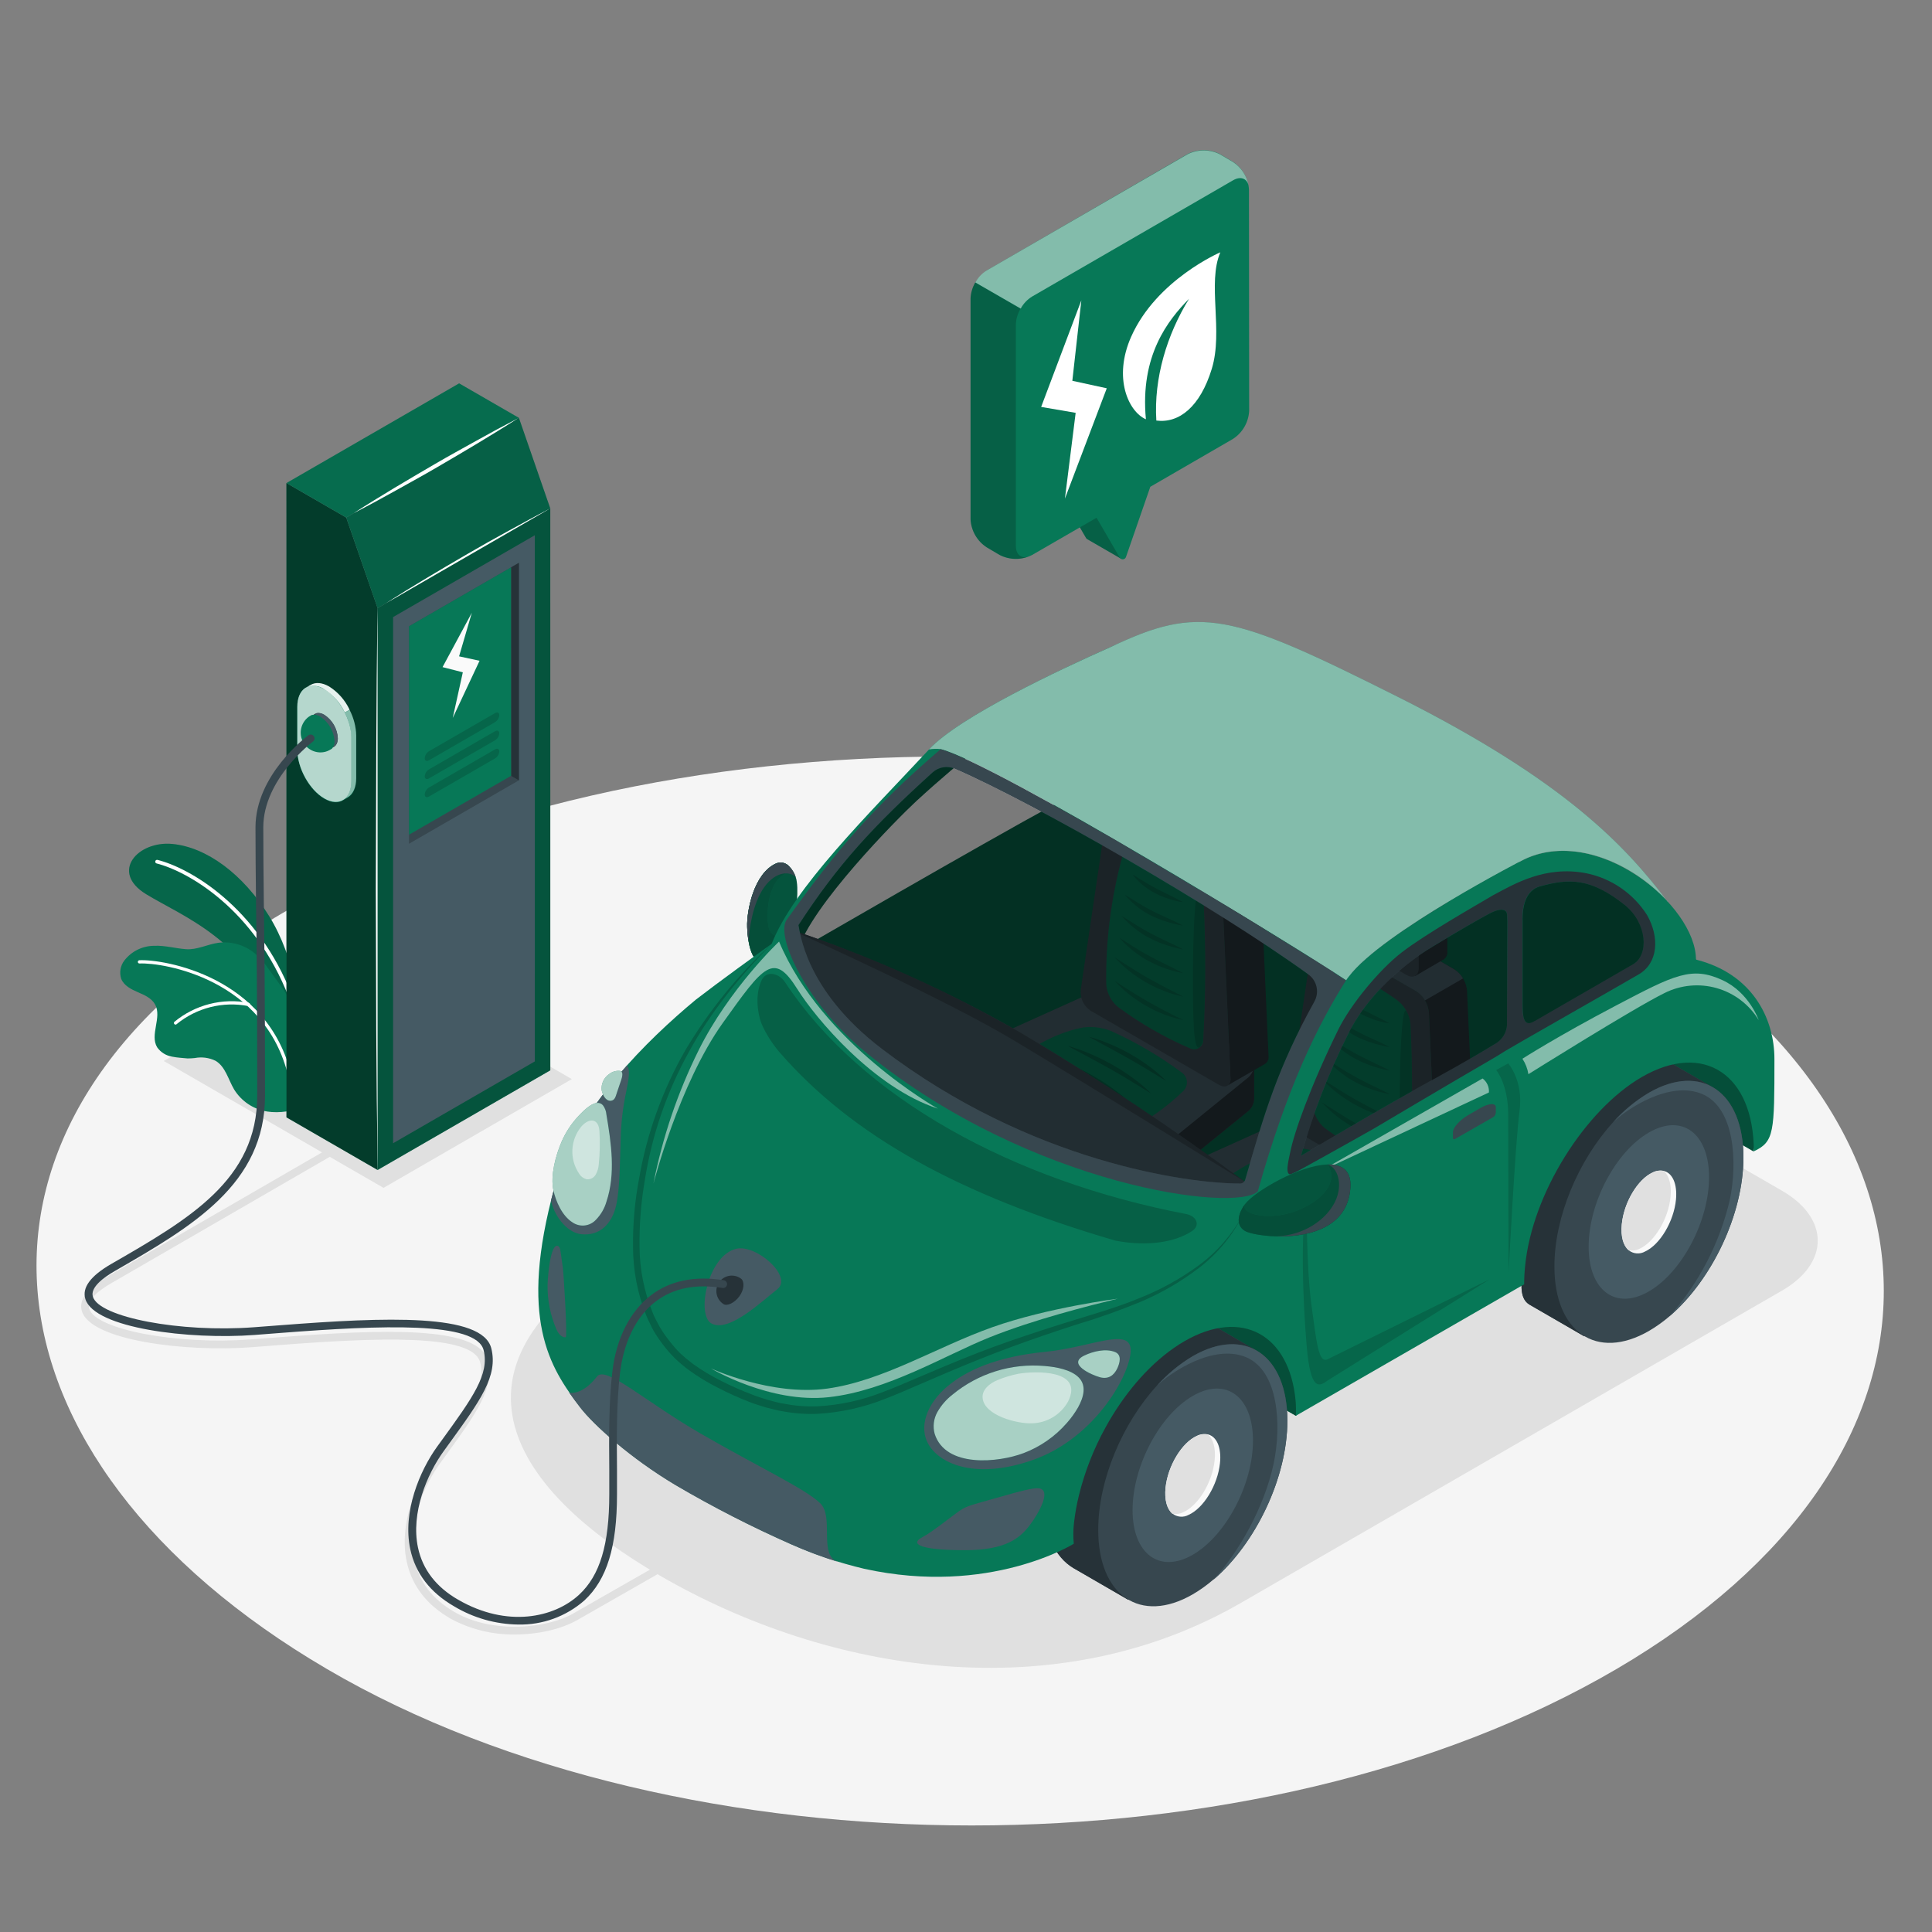 <svg width="461" height="461" viewBox="0 0 461 461" fill="none" xmlns="http://www.w3.org/2000/svg">
<rect x="0" y="0" width="461" height="461" fill="#808080" stroke="none"/>
<path d="M385.756 217.869C470.746 267.657 470.746 348.424 385.756 398.23C300.766 448.037 162.973 448.018 77.983 398.23C-7.007 348.442 -17.573 267.675 67.417 217.869C152.407 168.062 300.766 168.062 385.756 217.869Z" fill="#F5F5F5"/>
<path d="M122.93 390.006C117.542 390.096 112.222 388.791 107.487 386.217C101.789 382.925 98.267 378.343 97.04 372.599C95.141 363.702 99.309 353.855 103.495 348.12L104.675 346.488C111.986 336.41 116.006 330.814 114.577 325.097C112.871 318.201 90.172 319.132 66.31 320.976L59.856 321.474C44.496 322.626 21.722 319.925 19.546 312.89C18.726 310.207 20.764 307.423 25.622 304.592C44.348 293.777 78.057 274.268 78.057 274.268L78.978 275.863C78.978 275.863 45.27 295.372 26.544 306.187C23.778 307.782 20.634 310.133 21.307 312.319C22.829 317.251 42.218 320.921 59.718 319.602L66.172 319.114C91.066 317.187 114.282 316.219 116.375 324.646C118.007 331.238 113.802 337.037 106.168 347.557L104.988 349.189C101.06 354.62 97.114 363.895 98.885 372.239C100 377.458 103.218 381.625 108.446 384.649C117.85 390.08 130.841 388.393 136.613 385.092C144.911 380.344 178.029 361.433 178.029 361.433L178.951 363.029C178.951 363.029 145.814 381.948 137.535 386.687C133.865 388.697 128.536 390.006 122.93 390.006Z" fill="#E0E0E0"/>
<path d="M91.509 283.441L39.075 253.163L84.013 227.218L136.447 257.487L91.509 283.441Z" fill="#E0E0E0"/>
<path d="M296.063 382.492L425.226 307.948C436.567 301.393 436.567 290.679 425.226 284.133L363.664 248.59C328.527 228.306 271.04 228.306 235.903 248.59L150.286 298.018C106.187 323.484 117.269 352.675 157.533 376.001C197.797 399.328 251.964 407.948 296.063 382.492Z" fill="#E0E0E0"/>
<path d="M71.732 241.564C71.732 241.564 70.469 228.656 64.227 218.606C57.985 208.557 49.3 202.149 41.103 201.374C32.906 200.6 26.166 208.04 34.861 213.36C43.555 218.68 59.063 224.212 65.932 243.703L71.732 241.564Z" fill="#077857"/>
<g opacity="0.15">
<path d="M71.732 241.564C71.732 241.564 70.469 228.656 64.227 218.606C57.985 208.557 49.3 202.149 41.103 201.374C32.906 200.6 26.166 208.04 34.861 213.36C43.555 218.68 59.063 224.212 65.932 243.703L71.732 241.564Z" fill="black"/>
</g>
<path d="M69.381 238.199H69.464C69.517 238.178 69.566 238.148 69.607 238.108C69.649 238.069 69.682 238.022 69.705 237.969C69.728 237.917 69.741 237.861 69.742 237.804C69.743 237.747 69.733 237.69 69.713 237.636C61.414 216.181 45.058 207.026 37.581 205.182C37.525 205.168 37.467 205.165 37.41 205.174C37.354 205.182 37.299 205.202 37.25 205.231C37.201 205.261 37.158 205.3 37.123 205.346C37.089 205.392 37.065 205.444 37.051 205.5C37.037 205.556 37.034 205.614 37.042 205.67C37.051 205.727 37.07 205.782 37.1 205.831C37.129 205.88 37.168 205.923 37.215 205.957C37.261 205.992 37.313 206.016 37.369 206.03C44.689 207.874 60.705 216.836 68.901 237.95C68.94 238.041 69.009 238.115 69.096 238.161C69.184 238.206 69.284 238.22 69.381 238.199Z" fill="white"/>
<path d="M28.932 233.589C29.587 235.193 31.293 236.06 32.879 236.742C34.464 237.425 36.189 238.172 37.018 239.693C38.678 242.754 35.7 246.912 37.498 249.899C37.92 250.5 38.459 251.008 39.084 251.393C39.709 251.778 40.405 252.032 41.13 252.14C42.32 252.389 43.537 252.426 44.745 252.555C45.321 252.557 45.896 252.526 46.469 252.463C48.157 252.137 49.904 252.37 51.448 253.126C53.808 254.537 54.463 257.589 55.864 259.958C56.727 261.359 57.884 262.556 59.254 263.467C60.625 264.377 62.177 264.979 63.803 265.232C66.513 265.666 70.598 265.158 71.335 263.978C71.888 263.056 70.413 260.29 70.367 259.221C70.351 256.503 70.079 253.793 69.556 251.126C69.262 249.919 69.12 248.68 69.132 247.438C69.132 246.045 69.215 244.672 69.242 243.27C69.27 241.869 69.657 240.596 69.15 239.066C68.605 237.643 67.85 236.31 66.91 235.11C66.034 233.875 65.149 232.658 64.245 231.422C63.247 229.943 62.063 228.599 60.723 227.421C59.52 226.443 58.13 225.72 56.638 225.299C55.146 224.877 53.584 224.765 52.047 224.968C49.502 225.328 46.994 226.683 44.394 226.49C41.794 226.296 39.397 225.568 36.806 225.678C35.435 225.681 34.083 225.995 32.851 226.597C31.62 227.199 30.541 228.074 29.698 229.154C29.214 229.773 28.891 230.502 28.758 231.276C28.624 232.049 28.684 232.844 28.932 233.589Z" fill="#077857"/>
<path d="M69.279 257.183C69.33 257.172 69.377 257.151 69.419 257.121C69.461 257.091 69.497 257.053 69.524 257.009C69.55 256.965 69.568 256.916 69.575 256.865C69.582 256.814 69.579 256.762 69.565 256.712C63.895 232.925 39.093 228.859 33.266 229.126C33.162 229.131 33.065 229.176 32.994 229.252C32.923 229.328 32.885 229.428 32.888 229.532C32.89 229.583 32.903 229.633 32.924 229.679C32.946 229.725 32.977 229.766 33.014 229.8C33.052 229.835 33.096 229.861 33.144 229.878C33.192 229.896 33.243 229.903 33.294 229.901C39.001 229.643 63.258 233.589 68.809 256.897C68.837 256.995 68.901 257.079 68.988 257.132C69.075 257.185 69.179 257.203 69.279 257.183Z" fill="white"/>
<path d="M41.942 244.487C42.02 244.473 42.091 244.434 42.145 244.376C44.498 242.448 47.247 241.061 50.196 240.314C53.146 239.567 56.223 239.477 59.211 240.052C59.261 240.061 59.313 240.061 59.363 240.05C59.413 240.039 59.46 240.019 59.502 239.99C59.544 239.96 59.58 239.923 59.607 239.88C59.635 239.837 59.654 239.789 59.663 239.739C59.679 239.637 59.655 239.534 59.597 239.45C59.538 239.365 59.45 239.307 59.349 239.287C56.241 238.69 53.039 238.787 49.972 239.571C46.906 240.356 44.05 241.807 41.61 243.823C41.573 243.858 41.544 243.901 41.525 243.947C41.505 243.994 41.494 244.044 41.494 244.095C41.494 244.146 41.505 244.196 41.525 244.243C41.544 244.29 41.573 244.332 41.61 244.367C41.653 244.411 41.705 244.444 41.762 244.465C41.82 244.486 41.881 244.493 41.942 244.487Z" fill="white"/>
<path d="M90.107 145.114L82.611 123.493L68.348 115.259L68.357 132.556V266.615L90.107 279.172V145.114Z" fill="#077857"/>
<g opacity="0.5">
<path d="M90.107 145.114L82.611 123.493L68.348 115.259L68.357 132.556V266.615L90.107 279.172V145.114Z" fill="black"/>
</g>
<path d="M123.815 99.705L131.302 121.326L90.107 145.114L82.62 123.493L123.815 99.705Z" fill="#077857"/>
<path opacity="0.2" d="M123.815 99.705L131.302 121.326L90.107 145.114L82.62 123.493L123.815 99.705Z" fill="black"/>
<path d="M123.815 99.705L109.552 91.472L68.357 115.259L82.621 123.493L123.815 99.705Z" fill="#077857"/>
<path opacity="0.1" d="M123.815 99.705L109.552 91.472L68.357 115.259L82.621 123.493L123.815 99.705Z" fill="black"/>
<path d="M90.107 145.114C90.301 156.288 90.384 167.454 90.457 178.628L90.568 212.143L90.457 245.658L90.356 262.411L90.135 279.173L89.904 262.411L89.775 245.658L89.674 212.143L89.784 178.628C89.831 167.454 89.913 156.288 90.107 145.114Z" fill="white"/>
<path d="M131.302 121.326C128.14 123.373 124.922 125.337 121.704 127.282C118.486 129.228 115.25 131.109 111.977 133.017C108.704 134.926 105.44 136.76 102.139 138.549L97.188 141.26C95.519 142.136 93.869 143.039 92.182 143.888C93.767 142.855 95.372 141.878 96.967 140.863L101.789 137.931C105.007 135.986 108.243 134.105 111.516 132.197C114.789 130.288 118.053 128.453 121.344 126.665C124.636 124.876 127.946 123.041 131.302 121.326Z" fill="white"/>
<path d="M123.548 99.843C120.386 101.89 117.168 103.845 113.95 105.79C110.732 107.736 107.496 109.616 104.223 111.534C100.95 113.452 97.686 115.222 94.394 117.066L89.434 119.795C87.765 120.671 86.115 121.575 84.437 122.423C86.013 121.39 87.618 120.413 89.213 119.408L94.035 116.467C97.262 114.522 100.489 112.65 103.762 110.732C107.035 108.814 110.299 107.044 113.6 105.2C116.9 103.356 120.229 101.558 123.548 99.843Z" fill="white"/>
<path d="M90.107 145.114L131.302 121.326L131.311 255.394L90.107 279.173V145.114Z" fill="#077857"/>
<path opacity="0.3" d="M90.107 145.114L131.302 121.326L131.311 255.394L90.107 279.173V145.114Z" fill="black"/>
<path d="M93.795 147.243L127.614 127.715L127.623 253.264L93.795 272.792V147.243Z" fill="#455A64"/>
<path d="M123.815 134.299V186.198L97.594 201.328V149.438L121.944 135.378L123.815 134.299Z" fill="#37474F"/>
<path d="M123.816 134.299L121.944 135.378L121.953 185.119L123.816 186.198V134.299Z" fill="#263238"/>
<path d="M121.953 185.119L97.594 199.171V149.438L121.944 135.377L121.953 185.119Z" fill="#077857"/>
<path d="M112.585 146.211L105.597 159.183L110.437 160.419L108.031 171.308L114.429 157.671L109.543 156.611L112.585 146.211Z" fill="#FAFAFA"/>
<path opacity="0.15" d="M102.342 179.265L118.136 170.146C118.689 169.823 119.141 170.054 119.141 170.653C119.115 170.988 119.011 171.312 118.836 171.599C118.662 171.886 118.422 172.127 118.136 172.304L102.342 181.431C101.798 181.745 101.346 181.524 101.346 180.924C101.37 180.589 101.473 180.264 101.646 179.975C101.819 179.687 102.057 179.444 102.342 179.265Z" fill="black"/>
<path opacity="0.15" d="M102.342 183.598L118.136 174.47C118.689 174.157 119.141 174.378 119.141 174.977C119.116 175.312 119.012 175.637 118.837 175.924C118.662 176.211 118.422 176.452 118.136 176.628L102.342 185.755C101.798 186.069 101.346 185.848 101.346 185.248C101.37 184.914 101.473 184.59 101.646 184.303C101.819 184.017 102.057 183.775 102.342 183.598Z" fill="black"/>
<path opacity="0.15" d="M102.342 187.922L118.136 178.804C118.689 178.481 119.141 178.702 119.141 179.301C119.115 179.637 119.011 179.963 118.836 180.251C118.662 180.539 118.422 180.783 118.136 180.961L102.342 190.08C101.798 190.402 101.346 190.172 101.346 189.582C101.369 189.246 101.472 188.921 101.645 188.632C101.818 188.344 102.057 188.1 102.342 187.922Z" fill="black"/>
<path d="M70.939 168.726C70.939 166.393 71.769 164.771 73.069 164.116C73.244 164.024 73.99 163.618 74.129 163.508C75.281 162.844 76.84 162.917 78.545 163.904C82.104 165.96 84.999 171.179 84.999 175.558V185.746C84.999 187.95 84.271 189.508 83.091 190.264C82.851 190.421 81.975 190.909 81.772 191.02C80.629 191.665 79.089 191.582 77.402 190.605C73.834 188.549 70.948 183.331 70.948 178.951L70.939 168.726Z" fill="#077857"/>
<path d="M77.393 164.467C73.825 162.41 70.939 164.301 70.939 168.68V178.868C70.939 183.248 73.825 188.466 77.393 190.522C80.961 192.578 83.847 190.688 83.847 186.309V176.102C83.838 171.741 80.952 166.523 77.393 164.467Z" fill="#077857"/>
<path opacity="0.7" d="M77.393 164.467C73.825 162.41 70.939 164.301 70.939 168.68V178.868C70.939 183.248 73.825 188.466 77.393 190.522C80.961 192.578 83.847 190.688 83.847 186.309V176.102C83.838 171.741 80.952 166.523 77.393 164.467Z" fill="white"/>
<path opacity="0.5" d="M81.874 190.854C82.169 190.679 82.879 190.301 83.072 190.163C84.261 189.416 84.99 187.839 84.99 185.645V175.475C84.933 173.351 84.394 171.267 83.413 169.381L82.27 170.035C83.248 171.919 83.784 174 83.837 176.121V186.263C83.837 188.54 83.081 190.126 81.874 190.854Z" fill="white"/>
<path opacity="0.7" d="M79.744 191.324C80.016 191.361 80.292 191.361 80.564 191.324C80.292 191.352 80.017 191.352 79.744 191.324Z" fill="white"/>
<path opacity="0.9" d="M73.281 163.913C73.959 163.672 74.685 163.596 75.399 163.692C76.113 163.788 76.793 164.054 77.383 164.466C79.5 165.814 81.194 167.731 82.27 169.998L83.413 169.344C82.351 167.074 80.662 165.154 78.545 163.812C76.839 162.825 75.281 162.751 74.129 163.415L73.281 163.913Z" fill="white"/>
<path d="M77.393 170.57C75.613 169.537 74.166 170.376 74.166 172.414C74.225 173.534 74.548 174.624 75.109 175.595C75.67 176.566 76.452 177.391 77.393 178.001C79.172 179.025 80.611 178.195 80.611 176.157C80.552 175.038 80.231 173.949 79.672 172.978C79.112 172.007 78.332 171.182 77.393 170.57Z" fill="#37474F"/>
<path d="M74.94 172.008C74.89 171.339 75.105 170.676 75.54 170.164C76.182 170.062 76.84 170.203 77.384 170.561C78.315 171.167 79.091 171.983 79.65 172.944C80.209 173.905 80.535 174.983 80.601 176.093C80.651 176.762 80.436 177.424 80.002 177.937C79.361 178.043 78.703 177.905 78.158 177.55C77.225 176.942 76.448 176.125 75.889 175.162C75.331 174.2 75.005 173.119 74.94 172.008Z" fill="#455A64"/>
<path d="M189.72 218.265L188.89 221.723C186.981 225.3 182.759 229.818 181.247 229.44C179.891 229.108 179.061 227.135 178.637 224.701C178.434 223.537 178.317 222.36 178.287 221.179C178.158 217.343 179.864 208.418 185.174 206.039C185.708 205.812 186.3 205.759 186.865 205.886C187.431 206.013 187.943 206.315 188.328 206.749C189.037 207.458 189.566 208.328 189.867 209.285C190.752 211.94 189.84 218.127 189.72 218.265Z" fill="#077857"/>
<path opacity="0.3" d="M189.72 218.265C189.443 219.694 188.89 221.723 188.89 221.723C186.981 225.3 182.759 229.818 181.247 229.44C179.891 229.108 179.061 227.135 178.637 224.701C178.434 223.537 178.317 222.36 178.287 221.179C178.158 217.343 179.864 208.418 185.174 206.039C185.708 205.812 186.3 205.759 186.865 205.886C187.431 206.013 187.943 206.315 188.328 206.749C189.037 207.458 189.566 208.328 189.867 209.285C190.752 211.94 189.84 218.127 189.72 218.265Z" fill="black"/>
<path d="M188.89 221.723C186.981 225.3 182.759 229.818 181.247 229.44C179.891 229.108 179.061 227.135 178.637 224.701C178.434 223.537 178.317 222.36 178.287 221.179C178.158 217.343 179.864 208.418 185.174 206.039C185.708 205.812 186.3 205.759 186.865 205.886C187.431 206.013 187.943 206.315 188.328 206.749L187.599 208.391C183.911 209.986 182.888 215.72 183.229 220.081C183.57 224.443 186.76 223.972 188.89 221.723Z" fill="#077857"/>
<path opacity="0.35" d="M188.89 221.723C186.981 225.3 182.759 229.818 181.247 229.44C179.891 229.108 179.061 227.135 178.637 224.701C178.434 223.537 178.317 222.36 178.287 221.179C178.158 217.343 179.864 208.418 185.174 206.039C185.708 205.812 186.3 205.759 186.865 205.886C187.431 206.013 187.943 206.315 188.328 206.749L187.599 208.391C183.911 209.986 182.888 215.72 183.229 220.081C183.57 224.443 186.76 223.972 188.89 221.723Z" fill="black"/>
<path d="M189.858 209.294C188.512 207.874 185.175 207.8 182.372 211.663C179.569 215.527 178.684 222.137 178.638 224.71C178.436 223.543 178.315 222.363 178.278 221.179C178.149 217.352 179.855 208.418 185.165 206.049C187.387 205.025 189.222 207.293 189.858 209.294Z" fill="#37474F"/>
<path d="M365.462 207.349L312.558 178.167C310.327 176.599 307.827 175.455 305.182 174.793C307.469 161.82 288.586 146.801 271.068 151.798C271.068 151.798 231.422 168.394 221.649 178.859C207.044 194.533 189.379 211.793 184.105 225.282C183.183 227.725 272.35 316.495 272.35 316.495L309.239 337.821L404.675 228.97C397.133 213.784 387.351 201.844 365.462 207.349ZM270.985 157.376C278.315 155.422 283.469 155.366 290.439 161.811C295.141 166.172 296.681 179.163 292.56 181.321L262.825 196.902H262.779L262.457 197.068C259.801 198.461 260.133 195.538 260.613 193.021C261.737 186.65 264.116 173.272 265.444 165.739C265.933 161.802 267.647 158.261 270.985 157.376ZM190.365 226.812C193.528 216.154 213.978 195.464 218.615 191.177C230.223 180.509 239.821 173.382 242.965 171.658C250.812 167.362 254.878 165.278 257.616 163.932C261.027 162.254 262.005 163.056 261.922 164.033C261.876 164.513 261.802 165.103 261.682 165.794L257.994 185.728C257.376 188.623 256.583 189.241 251.761 191.868C233.902 201.568 190.485 226.757 190.365 226.812Z" fill="#077857"/>
<path opacity="0.2" d="M365.462 207.349L312.558 178.167C310.327 176.599 307.827 175.455 305.182 174.793C307.469 161.82 288.586 146.801 271.068 151.798C271.068 151.798 234.271 168.265 224.479 178.776C209.875 194.45 191.204 213.314 185.949 226.803C185.027 229.246 272.35 316.495 272.35 316.495L309.239 337.821L404.675 228.97C397.133 213.784 387.351 201.844 365.462 207.349ZM270.985 157.376C278.315 155.422 283.469 155.366 290.439 161.811C295.141 166.172 296.681 179.163 292.56 181.321L262.825 196.902H262.779L262.456 197.068C259.801 198.461 260.133 195.538 260.612 193.021C261.737 186.65 264.116 173.272 265.444 165.739C265.932 161.802 267.647 158.261 270.985 157.376ZM190.365 226.812C193.528 216.154 213.978 195.464 218.615 191.177C230.223 180.509 239.821 173.382 242.965 171.658C250.812 167.362 254.878 165.278 257.616 163.932C261.027 162.254 262.005 163.056 261.922 164.033C261.876 164.513 261.802 165.103 261.682 165.794L257.994 185.728C257.376 188.623 256.583 189.241 251.761 191.868C233.902 201.568 190.485 226.757 190.365 226.812Z" fill="black"/>
<path d="M299.226 254.278L288.42 254.066L271.99 244.643C270.456 243.873 268.777 243.432 267.062 243.35C265.347 243.267 263.634 243.545 262.032 244.164L242.09 253.154L228.426 252.886V260.861C228.426 261.783 229.062 262.705 230.353 263.425L266.145 284.087C267.596 284.838 269.229 285.167 270.859 285.039C272.488 284.91 274.049 284.328 275.365 283.358L297.594 265.315C298.079 264.961 298.478 264.501 298.761 263.971C299.043 263.441 299.202 262.854 299.226 262.254V254.278Z" fill="#37474F"/>
<path d="M230.343 255.449L266.135 276.121C267.588 276.87 269.22 277.198 270.849 277.069C272.478 276.941 274.039 276.36 275.355 275.392L297.585 257.34C299.982 255.394 299.751 252.564 297.068 251.033L271.99 236.659C270.455 235.891 268.776 235.451 267.062 235.369C265.347 235.286 263.634 235.562 262.032 236.18L230.62 250.351C227.78 251.623 227.669 253.91 230.343 255.449Z" fill="#455A64"/>
<path d="M299.235 254.288V262.244C299.213 262.844 299.054 263.43 298.772 263.959C298.489 264.488 298.089 264.945 297.603 265.296L275.374 283.34C274.114 284.301 272.602 284.878 271.022 284.999V277.024C272.602 276.902 274.114 276.326 275.374 275.365L297.603 257.312C298.083 256.961 298.478 256.507 298.76 255.984C299.043 255.461 299.205 254.881 299.235 254.288Z" fill="#263238"/>
<path d="M302.683 251.918C302.738 252.274 302.695 252.638 302.561 252.972C302.426 253.307 302.204 253.598 301.918 253.817L292.8 259.073C293.098 258.866 293.33 258.578 293.469 258.243C293.608 257.908 293.648 257.54 293.583 257.183L291.601 212.65C291.501 211.635 291.175 210.655 290.647 209.782C290.119 208.91 289.402 208.166 288.549 207.607L267.067 195.215C266.739 194.989 266.358 194.853 265.962 194.821C265.565 194.788 265.167 194.861 264.808 195.031L273.852 189.812C274.217 189.626 274.626 189.542 275.034 189.568C275.443 189.594 275.837 189.729 276.176 189.96L297.64 202.351C298.496 202.909 299.215 203.652 299.745 204.525C300.275 205.398 300.601 206.378 300.701 207.395L302.683 251.918Z" fill="#263238"/>
<path d="M267.076 195.196L288.586 207.597C289.438 208.156 290.154 208.898 290.682 209.769C291.21 210.64 291.536 211.618 291.638 212.631L293.62 257.173C293.703 259.017 292.468 259.783 290.854 258.851L260.29 241.204C259.464 240.674 258.801 239.926 258.375 239.042C257.948 238.159 257.775 237.174 257.874 236.198L263.692 196.838C263.706 196.451 263.826 196.076 264.037 195.753C264.248 195.429 264.543 195.169 264.891 195.001C265.239 194.832 265.626 194.761 266.01 194.796C266.395 194.83 266.764 194.969 267.076 195.196Z" fill="#37474F"/>
<path d="M299.761 204.527L290.661 209.783C290.145 208.893 289.42 208.143 288.549 207.597L267.067 195.206C266.739 194.98 266.358 194.844 265.962 194.811C265.565 194.779 265.167 194.851 264.808 195.021L273.852 189.803C274.217 189.617 274.626 189.533 275.034 189.559C275.443 189.585 275.837 189.72 276.176 189.95L297.64 202.342C298.51 202.893 299.236 203.642 299.761 204.527Z" fill="#455A64"/>
<path d="M296.008 198.055V186.991C296.008 179.016 290.909 169.611 284.631 165.988C281.754 164.319 279.099 164.144 277.126 165.269L270.146 169.252L273.225 175.134V184.917C273.281 185.926 273.572 186.908 274.077 187.784C274.581 188.66 275.285 189.405 276.13 189.96L283.054 193.952L288.263 203.919L295.114 199.936C295.419 199.733 295.663 199.45 295.821 199.119C295.978 198.788 296.043 198.42 296.008 198.055Z" fill="#263238"/>
<path d="M284.631 181.745L293.546 176.6C291.463 172.054 288.245 168.044 284.631 165.96C281.754 164.291 279.099 164.116 277.126 165.241L270.146 169.252L273.225 175.134V177.024L284.631 181.745Z" fill="#455A64"/>
<path d="M289.185 202.02V190.956C289.185 182.98 284.087 173.576 277.808 169.943C271.529 166.311 266.458 169.833 266.458 177.808V188.872C266.513 189.881 266.805 190.864 267.309 191.74C267.814 192.616 268.517 193.361 269.362 193.915L286.29 203.679C287.876 204.629 289.185 203.882 289.185 202.02Z" fill="#37474F"/>
<path d="M267.721 204.684C265.076 214.511 263.81 224.658 263.959 234.833C264.031 235.876 264.312 236.893 264.788 237.823C265.263 238.753 265.922 239.577 266.725 240.246C272.032 244.177 277.774 247.485 283.838 250.102C284.183 250.296 284.574 250.393 284.97 250.382C285.366 250.372 285.751 250.255 286.086 250.043C286.42 249.831 286.691 249.533 286.87 249.18C287.049 248.826 287.129 248.431 287.102 248.036C287.71 237.148 287.743 226.235 287.203 215.342C286.947 213.237 285.898 211.309 284.271 209.949C280.378 207.1 276.19 204.68 271.778 202.729C271.387 202.546 270.961 202.453 270.53 202.455C270.099 202.457 269.674 202.556 269.285 202.743C268.897 202.93 268.555 203.201 268.284 203.537C268.014 203.873 267.821 204.265 267.721 204.684Z" fill="#077857"/>
<path opacity="0.15" d="M286.834 249.014C286.975 248.69 287.057 248.343 287.074 247.99C287.682 237.101 287.716 226.188 287.175 215.296C287.074 214.257 286.76 213.249 286.253 212.336C285.064 210.64 284.64 224.903 284.649 233.598C284.658 242.292 284.769 250.885 286.189 249.889L286.355 249.751C286.538 249.521 286.699 249.274 286.834 249.014Z" fill="black"/>
<g opacity="0.15">
<path d="M265.951 234.05L266.642 234.492C267.076 234.787 267.703 235.175 268.44 235.663C269.925 236.585 271.907 237.876 273.972 239.038C276.038 240.2 278.075 241.287 279.661 242.08C280.454 242.468 281.109 242.827 281.579 243.002C282.049 243.178 282.307 243.38 282.307 243.38L281.505 243.214C280.998 243.085 280.27 242.919 279.421 242.634C278.448 242.322 277.491 241.962 276.554 241.555C276.047 241.315 275.503 241.094 274.987 240.817C274.47 240.541 273.935 240.255 273.41 239.969C272.377 239.361 271.372 238.724 270.459 238.061C269.633 237.461 268.839 236.817 268.081 236.134C267.408 235.543 266.891 234.99 266.532 234.621C266.172 234.253 265.951 234.05 265.951 234.05Z" fill="black"/>
<path d="M265.951 228.426C265.951 228.426 266.209 228.573 266.642 228.859C267.076 229.145 267.703 229.551 268.44 230.03C269.925 230.952 271.907 232.252 273.972 233.405C276.038 234.557 278.075 235.654 279.661 236.447C280.454 236.844 281.109 237.194 281.579 237.415L282.307 237.784C282.307 237.784 282.012 237.784 281.505 237.618C280.998 237.452 280.27 237.323 279.421 237.046C278.573 236.77 277.577 236.401 276.554 235.959C276.047 235.719 275.503 235.498 274.987 235.221C274.47 234.944 273.935 234.668 273.41 234.382C272.377 233.773 271.372 233.128 270.459 232.464C269.633 231.864 268.839 231.221 268.081 230.537C267.408 229.947 266.891 229.394 266.532 229.025C266.172 228.656 265.951 228.426 265.951 228.426Z" fill="black"/>
<path d="M267.113 223.77L267.758 224.166C268.154 224.443 268.744 224.784 269.427 225.236C270.791 226.158 272.626 227.245 274.516 228.26C276.406 229.274 278.361 230.214 279.836 230.924L281.606 231.846C282.04 232.058 282.279 232.197 282.279 232.197L281.533 232.049C281.072 231.938 280.389 231.8 279.606 231.57C278.822 231.339 277.891 231.035 276.932 230.648C276.452 230.445 275.955 230.251 275.466 230.011C274.977 229.772 274.479 229.532 273.991 229.274C273.502 229.016 273.023 228.73 272.562 228.435C272.101 228.14 271.64 227.836 271.234 227.513C270.466 226.963 269.73 226.369 269.03 225.733C268.422 225.18 267.952 224.664 267.62 224.323C267.288 223.982 267.113 223.77 267.113 223.77Z" fill="black"/>
<path d="M267.583 218.514C267.583 218.514 267.813 218.643 268.21 218.901C268.606 219.16 269.132 219.491 269.823 219.925C271.151 220.773 272.921 221.861 274.756 222.82C276.591 223.779 278.444 224.664 279.91 225.337L281.634 226.185L282.279 226.526C282.279 226.526 282.012 226.526 281.56 226.397C281.109 226.268 280.454 226.158 279.716 225.945C278.979 225.733 278.057 225.448 277.125 225.097C276.664 224.904 276.203 224.738 275.696 224.507C275.189 224.277 274.774 224.046 274.258 223.806C273.742 223.567 273.336 223.29 272.875 223.014C272.414 222.737 271.999 222.433 271.584 222.156C270.843 221.625 270.135 221.049 269.464 220.432C268.864 219.897 268.413 219.399 268.099 219.067C267.786 218.735 267.583 218.514 267.583 218.514Z" fill="black"/>
<path d="M268.385 213.508L268.975 213.858L270.496 214.78C272 215.756 273.554 216.651 275.152 217.463C276.886 218.339 278.702 219.104 280.048 219.741C281.394 220.377 282.28 220.865 282.28 220.865C281.454 220.736 280.635 220.564 279.827 220.349C278.038 219.902 276.302 219.269 274.645 218.459C274.203 218.219 273.723 217.989 273.327 217.731C272.93 217.472 272.497 217.187 272.11 216.928C271.408 216.425 270.74 215.877 270.109 215.287C269.492 214.737 268.916 214.142 268.385 213.508Z" fill="black"/>
<path d="M270.247 208.686C270.247 208.686 271.022 209.119 272.091 209.81C273.161 210.502 274.636 211.359 276.139 212.143C277.642 212.927 279.182 213.655 280.343 214.236C281.505 214.817 282.261 215.269 282.261 215.269C281.536 215.176 280.818 215.034 280.113 214.845C278.558 214.438 277.053 213.863 275.623 213.13C275.235 212.918 274.848 212.705 274.479 212.475C274.111 212.244 273.76 212.005 273.419 211.765C272.81 211.322 272.233 210.835 271.695 210.308C271.17 209.807 270.686 209.264 270.247 208.686Z" fill="black"/>
</g>
<path d="M258.556 245.151C252.914 246.165 247.326 249.042 241.785 253.2C241.443 253.426 241.162 253.733 240.968 254.094C240.773 254.456 240.671 254.859 240.671 255.27C240.671 255.68 240.773 256.084 240.968 256.445C241.162 256.806 241.443 257.114 241.785 257.34C248.483 262.261 255.714 266.411 263.342 269.713C264.32 270.088 265.363 270.267 266.41 270.239C267.457 270.21 268.489 269.975 269.445 269.547C274.184 267.135 278.535 264.027 282.353 260.327C282.659 260.029 282.894 259.667 283.041 259.266C283.189 258.866 283.246 258.438 283.207 258.013C283.168 257.588 283.035 257.177 282.817 256.81C282.599 256.443 282.302 256.13 281.948 255.892C276.683 251.984 271.01 248.657 265.029 245.971C262.97 245.175 260.749 244.893 258.556 245.151Z" fill="#077857"/>
<g opacity="0.2">
<path d="M244.8 255.284C244.8 255.284 245.16 255.376 245.722 255.56C246.284 255.745 247.197 256.021 248.221 256.409C250.713 257.361 253.132 258.495 255.458 259.801C257.779 261.119 259.989 262.62 262.069 264.292C263.756 265.684 264.771 266.726 264.771 266.726L261.691 264.817C259.847 263.674 257.404 262.189 254.905 260.779C252.407 259.368 249.871 258.013 247.953 256.999L245.639 255.763L244.8 255.284Z" fill="black"/>
<path d="M250.185 252.186L251.107 252.462C251.706 252.656 252.582 252.923 253.596 253.32C256.091 254.263 258.51 255.394 260.834 256.703C263.157 258.016 265.368 259.518 267.444 261.194C269.132 262.586 270.146 263.628 270.146 263.628L267.076 261.719C265.232 260.576 262.779 259.091 260.28 257.681C257.782 256.27 255.246 254.915 253.338 253.9L251.06 252.628C250.498 252.37 250.185 252.186 250.185 252.186Z" fill="black"/>
<path d="M254.804 249.558L255.726 249.835C256.325 250.038 257.201 250.296 258.224 250.692C260.717 251.637 263.134 252.771 265.453 254.085C267.781 255.394 269.996 256.896 272.073 258.575C273.014 259.337 273.915 260.147 274.774 261C274.774 261 273.539 260.244 271.695 259.092C269.851 257.939 267.407 256.464 264.9 255.053C262.392 253.643 259.875 252.287 257.957 251.273L255.643 250.038C255.117 249.742 254.804 249.558 254.804 249.558Z" fill="black"/>
<path d="M259.847 247.4L260.769 247.649C261.322 247.825 262.125 248.064 263.056 248.415C265.351 249.274 267.577 250.309 269.713 251.513C271.845 252.719 273.871 254.104 275.77 255.652C277.31 256.934 278.241 257.902 278.241 257.902C278.241 257.902 277.946 257.745 277.448 257.432L275.401 256.178C273.705 255.136 271.455 253.781 269.159 252.49C266.864 251.199 264.549 249.945 262.798 249.005L260.686 247.852C260.133 247.576 259.847 247.4 259.847 247.4Z" fill="black"/>
</g>
<path d="M348.571 283.21L337.765 282.998L321.317 273.576C319.782 272.807 318.104 272.367 316.389 272.284C314.674 272.202 312.961 272.478 311.359 273.096L291.426 282.132L277.762 281.864V289.84C277.762 290.762 278.398 291.684 279.698 292.403L315.49 313.074C316.942 313.826 318.576 314.155 320.206 314.025C321.835 313.894 323.396 313.309 324.71 312.336L346.939 294.293C347.425 293.94 347.824 293.483 348.108 292.954C348.392 292.426 348.554 291.84 348.581 291.241L348.571 283.21Z" fill="#37474F"/>
<path d="M279.698 284.391L315.49 305.053C316.941 305.806 318.574 306.137 320.204 306.008C321.834 305.879 323.395 305.296 324.71 304.324L346.939 286.281C349.336 284.326 349.115 281.505 346.432 279.965L321.317 265.6C319.783 264.829 318.104 264.388 316.389 264.306C314.674 264.223 312.96 264.501 311.359 265.121L279.947 279.283C277.135 280.555 277.015 282.842 279.698 284.391Z" fill="#455A64"/>
<path d="M348.58 283.22V291.186C348.558 291.785 348.4 292.371 348.117 292.9C347.834 293.429 347.435 293.886 346.948 294.238L324.719 312.281C323.463 313.244 321.954 313.821 320.376 313.941V305.965C321.954 305.846 323.463 305.269 324.719 304.306L346.948 286.262C347.429 285.908 347.825 285.451 348.107 284.925C348.389 284.398 348.551 283.816 348.58 283.22Z" fill="#263238"/>
<path d="M352.029 280.859C352.084 281.214 352.042 281.577 351.908 281.91C351.773 282.243 351.55 282.533 351.263 282.749L342.154 288.014C342.452 287.805 342.684 287.515 342.823 287.179C342.962 286.842 343.002 286.473 342.938 286.115L340.955 241.564C340.854 240.548 340.526 239.568 339.996 238.695C339.467 237.822 338.749 237.079 337.894 236.52L316.421 224.138C316.091 223.914 315.708 223.78 315.311 223.748C314.914 223.715 314.515 223.786 314.153 223.953L323.207 218.735C323.571 218.554 323.977 218.472 324.384 218.498C324.79 218.524 325.182 218.656 325.521 218.882L346.985 231.283C347.84 231.84 348.558 232.581 349.088 233.452C349.618 234.324 349.945 235.303 350.046 236.317L352.029 280.859Z" fill="#263238"/>
<path d="M316.421 224.138L337.894 236.53C338.747 237.088 339.465 237.829 339.995 238.7C340.524 239.571 340.852 240.55 340.955 241.564L342.929 286.115C343.012 287.959 341.776 288.715 340.163 287.793L309.598 270.146C308.773 269.617 308.111 268.871 307.684 267.988C307.258 267.106 307.084 266.123 307.183 265.148L313.019 225.788C313.026 225.397 313.141 225.015 313.352 224.685C313.563 224.355 313.861 224.09 314.214 223.919C314.566 223.748 314.959 223.678 315.348 223.717C315.738 223.755 316.109 223.901 316.421 224.138Z" fill="#37474F"/>
<path d="M349.106 233.468L340.015 238.715C339.492 237.828 338.765 237.078 337.894 236.529L316.421 224.138C316.091 223.914 315.708 223.78 315.311 223.748C314.914 223.715 314.515 223.786 314.153 223.953L323.207 218.735C323.571 218.554 323.977 218.472 324.384 218.498C324.79 218.524 325.182 218.656 325.521 218.882L346.985 231.283C347.859 231.829 348.587 232.579 349.106 233.468Z" fill="#455A64"/>
<path d="M345.353 226.987V215.923C345.353 207.939 340.264 198.534 333.976 194.911C331.099 193.242 328.444 193.067 326.471 194.192L319.537 198.23L322.608 204.121V213.904C322.661 214.914 322.953 215.896 323.459 216.771C323.966 217.646 324.672 218.389 325.521 218.938L332.436 222.94L337.645 232.906L344.496 228.914C344.8 228.701 345.041 228.409 345.192 228.07C345.343 227.73 345.399 227.356 345.353 226.987Z" fill="#263238"/>
<path d="M333.976 210.677L342.892 205.532C340.808 200.987 337.599 196.976 333.976 194.892C331.099 193.223 328.444 193.048 326.471 194.173L319.537 198.23L322.608 204.121V206.039L333.976 210.677Z" fill="#455A64"/>
<path d="M338.531 230.961V219.897C338.531 211.922 333.441 202.517 327.153 198.894C320.865 195.27 315.785 198.792 315.785 206.768V217.832C315.841 218.842 316.134 219.825 316.64 220.701C317.146 221.577 317.851 222.321 318.698 222.875L335.608 232.639C337.231 233.561 338.531 232.814 338.531 230.961Z" fill="#37474F"/>
<path d="M317.067 233.57C314.427 243.398 313.161 253.544 313.305 263.72C313.379 264.763 313.662 265.78 314.137 266.711C314.612 267.643 315.27 268.469 316.071 269.141C321.38 273.069 327.121 276.376 333.183 278.997C333.529 279.188 333.921 279.283 334.316 279.271C334.712 279.258 335.096 279.14 335.43 278.928C335.764 278.716 336.035 278.418 336.214 278.065C336.392 277.712 336.473 277.317 336.447 276.923C337.055 266.034 337.089 255.121 336.548 244.229C336.296 242.122 335.247 240.192 333.616 238.835C329.725 235.992 325.54 233.574 321.133 231.625C320.742 231.44 320.316 231.345 319.884 231.346C319.452 231.347 319.026 231.444 318.637 231.63C318.247 231.816 317.904 232.087 317.633 232.423C317.361 232.759 317.168 233.151 317.067 233.57Z" fill="#077857"/>
<path opacity="0.15" d="M336.179 277.946C336.321 277.622 336.402 277.275 336.419 276.922C337.027 266.034 337.061 255.121 336.521 244.228C336.417 243.19 336.103 242.183 335.599 241.269C334.409 239.581 333.994 253.836 334.004 262.53C334.013 271.224 334.114 279.827 335.543 278.822C335.6 278.781 335.652 278.734 335.7 278.683C335.885 278.455 336.046 278.208 336.179 277.946Z" fill="black"/>
<g opacity="0.15">
<path d="M315.324 262.982L316.015 263.424C316.449 263.729 317.076 264.116 317.859 264.595C319.335 265.517 321.317 266.817 323.391 267.97C325.466 269.122 327.504 270.22 329.08 271.013C329.873 271.409 330.528 271.759 330.998 271.981L331.726 272.349C331.726 272.349 331.431 272.303 330.924 272.183C330.417 272.064 329.689 271.888 328.84 271.612C327.992 271.335 326.996 270.966 325.973 270.524C325.466 270.284 324.931 270.063 324.415 269.786C323.899 269.51 323.364 269.233 322.838 268.947C321.806 268.339 320.791 267.693 319.888 267.029C319.059 266.43 318.261 265.786 317.5 265.103C316.827 264.512 316.32 263.959 315.951 263.59C315.582 263.222 315.324 262.982 315.324 262.982Z" fill="black"/>
<path d="M315.324 257.358C315.324 257.358 315.582 257.505 316.015 257.8C316.449 258.095 317.076 258.483 317.859 258.971C319.335 259.94 321.317 261.184 323.391 262.346C325.466 263.508 327.504 264.586 329.08 265.379C329.873 265.776 330.528 266.126 330.998 266.347C331.468 266.569 331.726 266.725 331.726 266.725L330.924 266.55C330.417 266.421 329.689 266.264 328.84 265.979C327.992 265.693 326.996 265.333 325.973 264.891C325.466 264.66 324.931 264.439 324.415 264.153C323.899 263.867 323.364 263.6 322.838 263.314C321.806 262.706 320.791 262.069 319.888 261.405C318.984 260.742 318.164 260.078 317.5 259.478C316.836 258.879 316.32 258.335 315.951 257.966C315.582 257.598 315.324 257.358 315.324 257.358Z" fill="black"/>
<path d="M316.458 252.702L317.103 253.098C317.5 253.375 318.09 253.725 318.772 254.168C320.146 255.09 321.972 256.178 323.871 257.201C325.77 258.224 327.706 259.156 329.182 259.866L330.961 260.742C331.385 260.954 331.625 261.092 331.625 261.092C331.625 261.092 331.358 261.092 330.887 260.944C330.417 260.797 329.744 260.705 328.951 260.465C328.158 260.225 327.245 259.93 326.277 259.543C325.807 259.34 325.3 259.156 324.811 258.907C324.323 258.658 323.825 258.427 323.336 258.169C322.847 257.911 322.414 257.625 321.916 257.339C321.418 257.053 320.994 256.74 320.579 256.417C319.814 255.867 319.081 255.273 318.385 254.638C317.767 254.085 317.297 253.578 316.965 253.227L316.458 252.702Z" fill="black"/>
<path d="M316.928 247.446C316.928 247.446 317.168 247.585 317.555 247.834C317.942 248.082 318.477 248.433 319.169 248.857C320.496 249.705 322.267 250.793 324.101 251.752C325.936 252.711 327.835 253.596 329.255 254.278L330.98 255.127C331.394 255.329 331.625 255.468 331.625 255.468L330.906 255.329C330.454 255.228 329.799 255.099 329.062 254.878C328.324 254.656 327.402 254.389 326.471 254.029C326.01 253.845 325.549 253.67 325.042 253.439C324.535 253.209 324.12 252.988 323.604 252.748C323.087 252.508 322.682 252.222 322.221 251.946C321.76 251.669 321.345 251.374 320.93 251.088C320.187 250.56 319.478 249.984 318.809 249.364C318.21 248.829 317.758 248.331 317.445 247.999C317.131 247.668 316.928 247.446 316.928 247.446Z" fill="black"/>
<path d="M317.73 242.486L318.33 242.845L319.851 243.767C321.341 244.737 322.88 245.629 324.461 246.441C326.194 247.363 328.011 248.092 329.357 248.728C330.703 249.364 331.588 249.843 331.588 249.843C330.765 249.715 329.95 249.542 329.145 249.327C327.358 248.895 325.621 248.277 323.963 247.483C323.511 247.243 323.041 247.004 322.645 246.745C322.248 246.487 321.806 246.211 321.418 245.943C320.717 245.443 320.049 244.898 319.418 244.311C318.813 243.743 318.249 243.133 317.73 242.486Z" fill="black"/>
<path d="M319.593 237.618C319.593 237.618 320.367 238.06 321.437 238.743C322.506 239.425 323.981 240.301 325.484 241.075C326.987 241.85 328.536 242.587 329.689 243.177C330.841 243.767 331.606 244.201 331.606 244.201C330.885 244.109 330.17 243.967 329.467 243.777C327.909 243.372 326.4 242.797 324.968 242.062C324.581 241.85 324.194 241.638 323.825 241.407C323.456 241.177 323.106 240.937 322.764 240.697C322.159 240.253 321.583 239.769 321.04 239.25C320.517 238.744 320.033 238.198 319.593 237.618Z" fill="black"/>
</g>
<path d="M307.948 274.083C302.305 275.097 296.718 277.974 291.177 282.141C290.834 282.367 290.553 282.674 290.359 283.036C290.164 283.397 290.063 283.801 290.063 284.211C290.063 284.621 290.164 285.025 290.359 285.386C290.553 285.748 290.834 286.055 291.177 286.281C297.877 291.196 305.108 295.343 312.733 298.645C314.708 299.401 316.903 299.345 318.837 298.488C323.574 296.075 327.925 292.967 331.745 289.268C332.052 288.971 332.288 288.609 332.437 288.208C332.585 287.808 332.642 287.379 332.604 286.954C332.565 286.528 332.431 286.117 332.212 285.75C331.993 285.383 331.695 285.07 331.339 284.833C326.066 280.936 320.387 277.619 314.402 274.94C312.352 274.136 310.137 273.841 307.948 274.083Z" fill="#077857"/>
<g opacity="0.2">
<path d="M294.118 284.216L295.04 284.492C295.639 284.695 296.515 284.963 297.529 285.35C300.026 286.292 302.446 287.427 304.767 288.743C307.118 290.034 309.354 291.524 311.452 293.196C312.394 293.959 313.296 294.772 314.153 295.63L311.083 293.722C309.239 292.569 306.786 291.085 304.288 289.674C301.789 288.263 299.253 286.908 297.345 285.894L295.04 284.695C294.468 284.4 294.118 284.216 294.118 284.216Z" fill="black"/>
<path d="M299.53 281.118C299.53 281.118 299.88 281.21 300.452 281.403C301.024 281.597 301.927 281.865 302.941 282.252C305.438 283.194 307.858 284.329 310.179 285.645C312.506 286.951 314.718 288.453 316.79 290.135C317.734 290.9 318.639 291.712 319.501 292.569L316.421 290.66C314.577 289.508 312.134 288.023 309.626 286.613C307.118 285.202 304.592 283.847 302.683 282.833L300.369 281.597C299.844 281.302 299.53 281.118 299.53 281.118Z" fill="black"/>
<path d="M304.149 278.49C304.149 278.49 304.509 278.582 305.071 278.776C305.634 278.97 306.556 279.237 307.57 279.624C310.065 280.569 312.485 281.703 314.807 283.017C317.13 284.331 319.341 285.833 321.418 287.507C322.361 288.271 323.263 289.083 324.12 289.941L321.04 288.033C319.196 286.89 316.753 285.396 314.254 283.985C311.756 282.575 309.22 281.219 307.302 280.205L304.988 278.97L304.149 278.49Z" fill="black"/>
<path d="M309.193 276.342C309.193 276.342 309.515 276.416 310.115 276.591C310.714 276.766 311.47 276.996 312.41 277.356C314.704 278.21 316.926 279.243 319.058 280.445C321.193 281.652 323.223 283.036 325.125 284.584C325.983 285.295 326.805 286.049 327.587 286.843C327.587 286.843 327.291 286.677 326.803 286.364L324.747 285.11C323.06 284.068 320.801 282.713 318.505 281.422C316.209 280.131 313.895 278.877 312.143 277.937L310.032 276.784L309.193 276.342Z" fill="black"/>
</g>
<path d="M418.422 274.747L381.487 253.421L402.001 241.573L421.981 254.186L418.422 274.747Z" fill="#077857"/>
<path opacity="0.35" d="M418.422 274.747L381.487 253.421L402.001 241.573L421.981 254.186L418.422 274.747Z" fill="black"/>
<path d="M402.849 269.676L408.151 259.146L395.538 251.835C391.527 249.521 386.18 249.788 380.316 253.172C367.85 260.373 365.232 274.608 365.232 290.31C365.232 298.534 360.52 308.658 364.946 311.295L365.121 311.396L378.029 318.864L383.626 307.754C394.256 299.65 402.444 283.69 402.849 269.676Z" fill="#37474F"/>
<path d="M402.849 269.676L408.151 259.146L395.538 251.835C391.527 249.521 386.18 249.788 380.316 253.172C367.85 260.373 365.232 274.608 365.232 290.31C365.232 298.534 360.52 308.658 364.946 311.295L365.121 311.396L378.029 318.864L383.626 307.754C394.256 299.65 402.444 283.69 402.849 269.676Z" fill="#263238"/>
<path d="M416.006 276.157C416.006 289.702 408.492 305.366 398.424 314.033C396.883 315.36 395.226 316.545 393.473 317.574C381.007 324.775 370.893 317.878 370.902 302.176C370.902 290.319 376.674 276.812 384.87 267.823L384.935 267.749C387.408 264.984 390.286 262.612 393.473 260.714C405.901 253.55 416.006 260.465 416.006 276.157Z" fill="#37474F"/>
<path d="M393.436 270.238C401.365 265.628 407.801 270.432 407.801 280.896C407.801 291.361 401.347 303.568 393.436 308.151C385.525 312.733 379.071 307.957 379.071 297.483C379.071 287.009 385.507 274.82 393.436 270.238Z" fill="#455A64"/>
<path d="M399.908 286.244C399.401 291.453 396.091 297.004 392.532 298.627C391.925 298.974 391.228 299.131 390.531 299.076C389.834 299.022 389.169 298.759 388.623 298.322C387.351 297.262 386.696 295.068 386.982 292.136C387.48 286.926 390.78 281.385 394.358 279.763C395.167 279.348 396.093 279.218 396.986 279.394C399.051 279.892 400.268 282.455 399.908 286.244Z" fill="#FAFAFA"/>
<path d="M398.617 285.58C398.11 290.79 394.8 296.34 391.241 297.963C390.435 298.376 389.511 298.503 388.623 298.322C387.351 297.262 386.696 295.068 386.982 292.136C387.48 286.926 390.78 281.385 394.358 279.763C395.167 279.348 396.093 279.218 396.986 279.394C398.239 280.472 398.903 282.667 398.617 285.58Z" fill="#E0E0E0"/>
<path d="M416.006 276.157C416.006 289.702 408.492 305.366 398.424 314.033C405.403 306.134 410.322 296.632 412.742 286.373C414.651 277.319 413.932 264.328 406.168 261.046C398.405 257.764 388.162 264.614 384.898 267.795C387.371 265.03 390.249 262.658 393.436 260.76C405.901 253.55 416.006 260.465 416.006 276.157Z" fill="#455A64"/>
<path d="M404.675 228.969C404.675 215.997 381.081 196.533 363.48 205.182C363.48 205.182 329.772 222.525 321.833 233.035C309.995 248.709 299.447 276.369 296.57 289.886C296.045 292.329 304.481 288.042 307.376 287.35C307.727 287.289 308.088 287.318 308.425 287.434C308.762 287.55 309.064 287.75 309.303 288.014L309.239 337.802L363.683 306.454C363.683 304.998 363.76 303.542 363.913 302.093C365.582 284.824 378.241 264.789 391.813 256.961C406.565 248.451 418.486 256.399 418.486 274.719C420.948 273.576 422.174 272.414 422.783 269.362C423.391 266.31 423.401 261.378 423.401 252.72C423.401 242.753 417.915 232.289 404.675 228.969ZM390.928 230.242L366.264 244.487H366.218L365.932 244.653C363.526 246.045 363.342 243.122 363.342 240.605C363.342 234.234 363.342 227.448 363.342 219.915C363.203 215.932 364.264 212.392 367.472 211.507C374.461 209.552 379.606 209.497 387.71 215.941C393.131 220.358 394.616 228.084 390.928 230.242ZM309.331 277.264C310.612 266.605 319.03 251.337 321.603 246.1C327.457 234.16 339.121 227.513 341.951 225.816C349.041 221.52 352.739 219.436 355.237 218.09C358.354 216.412 359.469 217.168 359.561 218.191C359.561 218.671 359.635 219.261 359.635 219.952V244.699C359.739 245.815 359.509 246.937 358.974 247.922C358.439 248.907 357.623 249.711 356.629 250.231C356.629 250.231 309.441 277.245 309.303 277.301L309.331 277.264Z" fill="#077857"/>
<path opacity="0.5" d="M363.268 252.628C364.001 253.741 364.489 254.999 364.697 256.316C364.697 256.316 389.683 240.642 397.17 236.954C401.042 235.01 405.505 234.595 409.67 235.79C413.834 236.986 417.397 239.706 419.648 243.408C419.648 243.408 417.389 236.834 411.037 233.893C403.661 230.472 399.558 232.602 385.589 239.941C371.621 247.28 363.268 252.628 363.268 252.628Z" fill="white"/>
<path opacity="0.5" d="M314.697 279.661L353.762 257.339C354.275 257.724 354.682 258.231 354.946 258.814C355.21 259.398 355.323 260.038 355.274 260.677L314.697 279.661Z" fill="white"/>
<path d="M347.151 271.797C347.105 271.824 347.053 271.839 346.999 271.84C346.946 271.841 346.893 271.827 346.846 271.801C346.799 271.775 346.76 271.737 346.733 271.691C346.706 271.645 346.691 271.592 346.69 271.538V270.146C346.69 269.058 348.322 267.233 350.323 266.08L353.283 264.365C355.293 263.213 356.925 263.148 356.925 264.236V265.416C356.923 265.658 356.859 265.894 356.737 266.103C356.616 266.312 356.442 266.485 356.233 266.606L347.151 271.797Z" fill="#37474F"/>
<path opacity="0.15" d="M316.864 324.295C314.651 325.475 314.199 320.727 312.936 311.479C311.673 302.232 311.793 286.742 311.793 286.742C310.271 293.676 310.871 310.456 311.793 321.207C312.715 331.957 314.706 330.961 316.864 329.357L355.468 305.247L316.864 324.295Z" fill="black"/>
<path opacity="0.15" d="M357.008 255.32C357.008 255.32 359.875 258.686 359.875 265.979C359.875 274.747 359.967 303.661 359.967 303.661C359.967 303.661 361.59 272.396 362.576 265.121C363.563 257.847 359.875 253.744 359.875 253.744L357.008 255.32Z" fill="black"/>
<path d="M393.002 218.329C391.379 215.783 389.26 213.589 386.772 211.879C384.283 210.168 381.476 208.975 378.518 208.372C368.763 206.454 361.285 210.953 356.574 213.452C356.261 213.618 355.938 213.784 355.652 213.978C351.853 216.236 340.043 222.939 334.446 227.273C329.08 231.431 322.276 239.701 319.344 245.657C312.668 259.239 308.722 270.413 307.837 275.051C307.597 276.323 306.371 280.823 308.169 280.113C308.473 279.993 309.902 279.301 310.234 279.117C317.61 275.079 327.854 269.279 327.854 269.279C327.854 269.279 347.28 257.745 355.634 252.923C357.044 252.111 357.432 251.863 359.137 250.793C360.843 249.724 383.543 236.843 391.002 232.51C395.685 229.808 396.026 223.622 393.002 218.329ZM359.58 243.684C359.675 244.793 359.44 245.905 358.905 246.881C358.37 247.857 357.559 248.653 356.574 249.17L356.436 249.253L356.251 249.364C353.532 251.042 348.341 254.057 344.265 256.288L344.164 256.343L343.943 256.473L343.638 256.648C329.578 264.319 310.566 275.715 310.446 275.77C313.251 265.797 316.996 256.112 321.63 246.847C327.485 234.907 339.148 227.485 341.997 225.779C349.087 221.483 352.785 219.399 355.283 218.053C358.4 216.375 359.515 217.131 359.607 218.154C359.607 218.634 359.681 219.224 359.681 219.915L359.58 243.684ZM389.665 230.066L366.209 243.611H366.163L365.877 243.777C363.471 245.169 363.286 242.246 363.286 239.729C363.286 233.358 363.286 227.448 363.286 219.915C363.148 215.932 364.208 212.392 367.417 211.507C374.406 209.552 379.55 209.497 387.655 215.941C393.131 220.358 393.436 227.909 389.692 230.066H389.665Z" fill="#263238"/>
<path d="M344.164 256.316L344.339 256.224C344.155 256.371 344.127 256.38 344.164 256.316Z" fill="#263238"/>
<path d="M347.207 254.601L346.183 255.191L346.626 254.933L347.207 254.601Z" fill="#263238"/>
<path d="M344.21 256.316L344.551 256.113L344.671 256.049L344.192 256.325L344.21 256.316Z" fill="#263238"/>
<path d="M345.418 255.634L345.732 255.449L345.98 255.311L345.012 255.864L344.607 256.104L344.92 255.92L345.012 255.864L345.418 255.634Z" fill="#263238"/>
<path opacity="0.5" d="M359.58 243.685C359.675 244.794 359.44 245.906 358.905 246.882C358.37 247.857 357.56 248.654 356.574 249.171L356.436 249.254L356.252 249.364C353.532 251.042 348.341 254.057 344.266 256.289L344.164 256.344L343.943 256.473L343.639 256.648C329.578 264.319 310.566 275.715 310.447 275.77C313.251 265.797 316.996 256.113 321.63 246.847C327.485 234.907 339.148 227.485 341.997 225.78C349.088 221.483 352.785 219.399 355.283 218.053C358.4 216.375 359.515 217.131 359.608 218.155C359.608 218.634 359.681 219.224 359.681 219.916L359.58 243.685Z" fill="black"/>
<path opacity="0.5" d="M389.692 230.067L366.237 243.611H366.191L365.905 243.777C363.498 245.169 363.314 242.247 363.314 239.729C363.314 233.358 363.314 227.448 363.314 219.916C363.176 215.933 364.236 212.392 367.445 211.507C374.433 209.552 379.578 209.497 387.683 215.942C393.132 220.358 393.436 227.909 389.692 230.067Z" fill="black"/>
<path d="M397.926 215.13C387.904 201.955 373.53 186.336 333.515 166.264C293.5 146.192 286.299 144.238 264.807 154.49C253.236 159.617 229.015 170.93 221.649 178.831C222.582 178.659 223.537 178.631 224.479 178.748C238.392 182.528 309.478 226.084 321.206 233.902C321.41 233.581 321.635 233.273 321.879 232.98C329.818 222.469 363.526 205.127 363.526 205.127C373.723 200.037 387.95 204.417 398.018 215.14L397.926 215.13Z" fill="#077857"/>
<path opacity="0.5" d="M397.926 215.13C387.904 201.955 373.53 186.336 333.515 166.264C293.5 146.192 286.299 144.238 264.807 154.49C253.236 159.617 229.015 170.93 221.649 178.831C222.582 178.659 223.537 178.631 224.479 178.748C238.392 182.528 309.478 226.084 321.206 233.902C321.41 233.581 321.635 233.273 321.879 232.98C329.818 222.469 363.526 205.127 363.526 205.127C373.723 200.037 387.95 204.417 398.018 215.14L397.926 215.13Z" fill="white"/>
<path d="M244.109 246.764C217.076 230.989 188.494 221.732 188.438 221.723C189.213 224.645 189.702 230.657 194.533 237.028C198.221 241.961 202.932 247.327 208.667 251.171C222.202 260.622 235.875 267.094 240.522 269.87C263.803 282.492 293.076 286.595 296.995 281.948C296.995 281.948 265.628 259.313 244.109 246.764Z" fill="#455A64"/>
<path d="M296.995 281.948C295.888 281.256 259.082 258.566 242.071 248.341C225.881 238.604 192.495 223.557 188.438 221.723C207.806 228.135 226.462 236.526 244.109 246.764C262.318 257.595 279.969 269.338 296.995 281.948Z" fill="#37474F"/>
<path d="M309.23 337.821L272.303 316.495L292.818 304.647L309.23 314.162V337.821Z" fill="#077857"/>
<path opacity="0.35" d="M309.23 337.821L272.303 316.495L292.818 304.647L309.23 314.162V337.821Z" fill="black"/>
<path d="M294.026 332.519L299.336 321.99L286.742 314.679C282.722 312.374 277.384 312.632 271.511 316.025C259.045 323.226 248.94 341.785 248.94 357.515C248.94 365.739 251.706 371.538 256.141 374.166L256.316 374.267L269.224 381.736L274.82 370.672C285.442 362.512 293.62 346.524 294.026 332.519Z" fill="#37474F"/>
<path d="M294.026 332.519L299.336 321.99L286.742 314.679C282.722 312.374 277.384 312.632 271.511 316.025C259.045 323.226 248.94 341.785 248.94 357.515C248.94 365.739 251.706 371.538 256.141 374.166L256.316 374.267L269.224 381.736L274.82 370.672C285.442 362.512 293.62 346.524 294.026 332.519Z" fill="#263238"/>
<path d="M307.183 339.001C307.183 352.536 299.668 368.21 289.609 376.877C289.594 376.873 289.578 376.873 289.563 376.877C288.025 378.209 286.368 379.397 284.612 380.426C272.147 387.627 262.032 380.731 262.051 365.029C262.051 353.172 267.813 339.665 276.01 330.675L276.074 330.601C278.549 327.839 281.428 325.467 284.612 323.567C297.078 316.412 307.183 323.299 307.183 339.001Z" fill="#37474F"/>
<path d="M284.612 333.082C292.551 328.472 298.977 333.275 298.977 343.74C298.977 354.205 292.523 366.412 284.612 370.985C276.701 375.558 270.247 370.792 270.247 360.327C270.247 349.862 276.683 337.664 284.612 333.082Z" fill="#455A64"/>
<path d="M291.103 349.143C290.559 354.343 287.203 359.866 283.626 361.461C283.016 361.803 282.317 361.955 281.62 361.895C280.923 361.836 280.26 361.569 279.716 361.129C278.462 360.05 277.817 357.856 278.121 354.933C278.674 349.724 282.012 344.201 285.599 342.606C286.411 342.199 287.337 342.079 288.226 342.265C290.301 342.772 291.499 345.354 291.103 349.143Z" fill="#FAFAFA"/>
<path d="M289.821 348.516C289.277 353.716 285.931 359.239 282.344 360.834C281.531 361.238 280.606 361.358 279.716 361.175C278.462 360.096 277.817 357.902 278.121 354.979C278.674 349.77 282.012 344.247 285.599 342.652C286.411 342.245 287.337 342.125 288.226 342.311C289.508 343.353 290.126 345.556 289.821 348.516Z" fill="#E0E0E0"/>
<path d="M307.183 339.001C307.183 352.536 299.668 368.21 289.609 376.877C295.566 370.423 301.743 359.534 303.919 349.171C305.827 340.126 305.117 327.135 297.345 323.853C289.573 320.57 279.32 327.485 276.074 330.639C278.549 327.876 281.428 325.504 284.612 323.604C297.078 316.412 307.183 323.299 307.183 339.001Z" fill="#455A64"/>
<path d="M307.653 282.436C307.653 282.436 300.756 282.934 298.119 283.801C295.759 284.575 270.782 283.801 246.073 272.958C231.321 266.504 220.045 261.147 207.468 250.332C191.066 236.244 188.89 226.803 187.24 222.986C180.454 227.808 171.289 234.465 166.034 238.531C153.937 248.59 139.213 263.425 133.386 279.901C132.989 281.017 132.63 282.141 132.325 283.266C123.705 314.679 131.09 326.25 138.484 335.82C141.628 339.905 150.36 347.852 161.249 354.343C170.189 359.594 179.424 364.326 188.909 368.514C194.483 370.981 200.273 372.929 206.205 374.332C236.133 380.934 256.215 368.358 256.215 368.358C256.061 366.694 256.079 365.02 256.27 363.36C256.525 361.134 256.922 358.925 257.459 356.75C258.85 351.124 260.974 345.706 263.775 340.633C268.044 332.861 273.751 326.047 280.104 321.64C280.933 321.05 281.782 320.515 282.63 320.026C296.368 312.088 307.69 318.477 309.147 334.234C309.257 335.378 309.239 336.549 309.239 337.784L309.949 323.299L309.303 284.677C309.303 284.677 307.155 284.299 307.653 282.436Z" fill="#077857"/>
<path opacity="0.2" d="M187.314 234.363C205.588 262.088 241.868 281.81 283.026 289.683C285.525 290.163 286.521 292.385 284.391 293.777C280.602 296.248 274.203 297.576 266.099 296.018C229.053 285.175 203.403 271.124 185.949 251.015C184.28 249.088 182.012 245.621 181.339 243.159C180.417 239.702 180.546 236.355 181.782 233.81C182.925 231.496 185.912 232.234 187.314 234.363Z" fill="black"/>
<path d="M169.786 315.812C173.981 318.016 181.634 310.612 185.46 307.644C189.287 304.675 180.509 296.819 175.641 297.981C168.818 299.65 166.08 313.858 169.786 315.812Z" fill="#455A64"/>
<path d="M188.899 368.551C192.441 370.126 196.074 371.487 199.779 372.626C195.307 370.847 199.078 361.996 195.722 358.704C192.209 355.265 180.97 350.028 167.361 342.173C153.753 334.317 144.579 325.798 142.467 328.435C138.779 333.165 135.82 332.289 135.801 332.28C136.668 333.524 137.553 334.704 138.438 335.857C141.582 339.941 150.314 347.889 161.202 354.38C170.155 359.632 179.402 364.364 188.899 368.551Z" fill="#455A64"/>
<g opacity="0.2">
<path d="M184.059 225.281C176.462 233.017 169.556 241.508 164.374 251.014C159.132 260.467 155.585 270.765 153.891 281.44C152.966 286.743 152.534 292.119 152.6 297.502C152.636 302.843 153.681 308.13 155.68 313.083C155.91 313.701 156.184 314.302 156.5 314.881C156.814 315.471 157.1 316.061 157.422 316.633C158.098 317.765 158.846 318.852 159.663 319.888C160.469 320.94 161.341 321.941 162.272 322.884C163.236 323.784 164.249 324.63 165.305 325.42C167.467 326.978 169.756 328.354 172.147 329.532C174.544 330.751 177.006 331.838 179.523 332.786C180.758 333.294 182.04 333.653 183.312 334.059C183.948 334.243 184.594 334.391 185.239 334.557L186.207 334.796L187.184 334.962C189.79 335.466 192.444 335.667 195.095 335.562C200.435 335.273 205.694 334.125 210.668 332.16C213.176 331.238 215.656 330.15 218.164 329.071L225.669 325.899C230.684 323.797 235.755 321.805 240.9 320.017C246.045 318.228 251.217 316.55 256.408 314.955C261.599 313.36 266.799 311.866 271.796 309.783C276.828 307.805 281.584 305.19 285.949 302.001C290.329 298.783 293.954 294.649 296.571 289.886C294.111 294.781 290.586 299.063 286.253 302.416C281.921 305.748 277.181 308.512 272.147 310.64C267.113 312.716 261.977 314.535 256.759 316.089C251.595 317.767 246.46 319.491 241.38 321.372C236.299 323.253 231.238 325.291 226.286 327.393L218.809 330.601C216.329 331.68 213.821 332.777 211.258 333.755C206.121 335.813 200.685 337.028 195.16 337.35C192.381 337.471 189.597 337.276 186.862 336.77L185.838 336.594L184.824 336.345C184.151 336.179 183.478 336.032 182.805 335.848C181.487 335.423 180.15 335.055 178.877 334.538C176.307 333.554 173.795 332.424 171.354 331.155C168.878 329.924 166.512 328.484 164.282 326.849C163.165 326.013 162.097 325.114 161.083 324.157C160.098 323.166 159.174 322.116 158.317 321.013C157.462 319.91 156.677 318.755 155.966 317.555C155.624 316.947 155.32 316.32 155.044 315.711C154.714 315.097 154.424 314.463 154.177 313.812C152.13 308.655 151.07 303.16 151.051 297.612C150.983 292.11 151.468 286.615 152.499 281.21C154.365 270.419 158.11 260.04 163.563 250.544C169.148 241.183 176.05 232.675 184.059 225.281Z" fill="black"/>
</g>
<path opacity="0.5" d="M223.779 264.531C223.779 264.531 196.119 249.069 185.894 224.673C185.894 224.673 174.055 235.82 166.707 250.59C161.708 260.671 158.08 271.375 155.919 282.418C155.919 282.418 162.042 258.685 172.469 244.09C182.252 230.389 184.631 227.024 190.245 235.995C194.542 242.882 208.446 259.534 223.779 264.531Z" fill="white"/>
<path opacity="0.5" d="M266.707 309.884C259.847 311.572 246.893 314.789 236.133 319.104C225.374 323.419 211.793 331.837 197.751 333.386C183.708 334.935 169.648 326.526 169.648 326.526C169.648 326.526 184.05 333.165 197.363 331.339C210.677 329.514 223.511 321.4 236.76 316.698C250.009 311.996 266.707 309.884 266.707 309.884Z" fill="white"/>
<path d="M247.917 355.136C246.607 354.952 243.307 355.828 237.775 357.423C232.243 359.018 230.887 359.165 228.831 360.585C227.089 361.784 222.442 365.573 220.201 366.726C216.642 368.57 220.201 369.888 230.15 369.897C240.098 369.907 243.463 366.928 245.75 363.877C248.036 360.825 250.904 355.551 247.917 355.136Z" fill="#455A64"/>
<path d="M131.21 301.079C130.914 302.882 130.729 304.702 130.657 306.528C130.597 310.129 131.291 313.703 132.694 317.021C133.128 318.035 133.884 319.187 134.99 319.086C135.423 319.04 134.511 303.937 134.299 302.49C134.087 301.042 133.921 299.779 133.727 298.424C133.653 297.926 133.469 297.308 132.971 297.262C132.141 297.151 131.579 298.995 131.21 301.079Z" fill="#455A64"/>
<path d="M146.985 287.766C147.981 283.543 147.907 276.526 148.092 272.211C148.152 268.139 148.624 264.083 149.502 260.106C150.028 257.413 150.424 255.201 149.595 254.242C142.744 261.913 136.687 270.663 133.377 279.901C132.98 281.017 132.621 282.141 132.316 283.266C132.012 284.391 131.745 285.405 131.477 286.447C132.113 289.674 134.981 294.109 138.761 294.505C143.131 294.948 145.98 291.998 146.985 287.766Z" fill="#455A64"/>
<path d="M145.316 256.316C146.045 255.719 146.979 255.434 147.917 255.523C148.839 255.652 148.442 257.053 148.239 257.643C147.88 258.695 147.529 259.755 147.17 260.815C146.902 261.59 146.746 262.576 145.722 262.659C144.459 262.714 143.795 261.202 143.574 260.179C143.483 259.437 143.598 258.685 143.905 258.004C144.212 257.322 144.7 256.739 145.316 256.316Z" fill="#077857"/>
<path opacity="0.65" d="M145.316 256.316C146.045 255.719 146.979 255.434 147.917 255.523C148.839 255.652 148.442 257.053 148.239 257.643C147.88 258.695 147.529 259.755 147.17 260.815C146.902 261.59 146.746 262.576 145.722 262.659C144.459 262.714 143.795 261.202 143.574 260.179C143.483 259.437 143.598 258.685 143.905 258.004C144.212 257.322 144.7 256.739 145.316 256.316Z" fill="white"/>
<path d="M136.604 291.675C137.473 292.274 138.533 292.532 139.581 292.399C140.628 292.266 141.59 291.753 142.283 290.956C143.409 289.777 144.235 288.344 144.69 286.779C146.93 280.113 145.86 272.848 144.69 265.914C144.629 265.105 144.33 264.332 143.832 263.692C142.136 261.913 139.167 265.112 138.088 266.246C136.341 268.087 134.939 270.226 133.948 272.562C132.593 275.761 131.321 280.426 132.03 283.93C132.611 286.668 134.142 290.126 136.604 291.675Z" fill="#077857"/>
<path opacity="0.65" d="M136.604 291.675C137.473 292.274 138.533 292.532 139.581 292.399C140.628 292.266 141.59 291.753 142.283 290.956C143.409 289.777 144.235 288.344 144.69 286.779C146.93 280.113 145.86 272.848 144.69 265.914C144.629 265.105 144.33 264.332 143.832 263.692C142.136 261.913 139.167 265.112 138.088 266.246C136.341 268.087 134.939 270.226 133.948 272.562C132.593 275.761 131.321 280.426 132.03 283.93C132.611 286.668 134.142 290.126 136.604 291.675Z" fill="white"/>
<path opacity="0.45" d="M138.715 268.809C137.428 270.367 136.678 272.3 136.579 274.318C136.479 276.337 137.034 278.334 138.162 280.011C138.366 280.365 138.642 280.671 138.973 280.911C139.303 281.151 139.68 281.319 140.08 281.403C140.503 281.422 140.923 281.323 141.293 281.116C141.662 280.909 141.967 280.603 142.172 280.233C142.577 279.487 142.816 278.663 142.873 277.817C143.141 275.229 143.196 272.623 143.039 270.026C142.91 266.827 140.587 266.651 138.715 268.809Z" fill="white"/>
<path d="M225.89 330.943C230.5 327.043 237.618 323.723 249.503 322.552C260.078 321.52 269.501 316.661 269.787 321.944C270.072 327.227 261.682 343.095 246.294 348.424C233.026 353.034 224.581 349.429 221.75 344.966C218.92 340.504 221.345 334.843 225.89 330.943Z" fill="#455A64"/>
<path d="M262.438 328.619C264.43 329.163 265.785 328.25 266.615 326.48C267.205 325.199 267.712 323.308 266.098 322.626C263.858 321.704 260.825 322.442 258.722 323.456C254.546 325.466 260.483 328.094 262.438 328.619Z" fill="#077857"/>
<path opacity="0.65" d="M262.438 328.619C264.43 329.163 265.785 328.25 266.615 326.48C267.205 325.199 267.712 323.308 266.098 322.626C263.858 321.704 260.825 322.442 258.722 323.456C254.546 325.466 260.483 328.094 262.438 328.619Z" fill="white"/>
<path d="M257.238 335.82C258.575 333.414 259.303 330.657 257.432 328.721C255.56 326.785 251.9 326.167 249.309 325.955C241.339 325.239 233.408 327.701 227.245 332.805C225.803 333.928 224.594 335.322 223.687 336.908C223.237 337.701 222.948 338.576 222.837 339.481C222.726 340.386 222.796 341.304 223.041 342.182C225.669 350.268 238.171 349.023 244.247 346.727C248.215 345.224 251.75 342.763 254.537 339.564C255.565 338.413 256.471 337.159 257.238 335.82Z" fill="#077857"/>
<path opacity="0.65" d="M257.238 335.82C258.575 333.414 259.303 330.657 257.432 328.721C255.56 326.785 251.9 326.167 249.309 325.955C241.339 325.239 233.408 327.701 227.245 332.805C225.803 333.928 224.594 335.322 223.687 336.908C223.237 337.701 222.948 338.576 222.837 339.481C222.726 340.386 222.796 341.304 223.041 342.182C225.669 350.268 238.171 349.023 244.247 346.727C248.215 345.224 251.75 342.763 254.537 339.564C255.565 338.413 256.471 337.159 257.238 335.82Z" fill="white"/>
<path opacity="0.45" d="M243.03 327.79C241.296 328.132 239.6 328.648 237.968 329.329C236.124 330.085 234.28 331.607 234.465 333.571C234.852 337.793 242.836 339.776 246.257 339.619C248.023 339.574 249.746 339.069 251.256 338.154C252.767 337.239 254.012 335.945 254.869 334.4C258.676 326.711 246.967 327.135 243.03 327.79Z" fill="white"/>
<path d="M224.433 178.776C208.317 192.606 199.659 202.748 187.599 219.639C185.184 223.816 192.514 239.702 207.007 251.439C246.229 283.229 295.169 289.379 300.129 284.253C307.109 259.451 314.338 244.773 321.179 233.93C309.432 226.111 238.346 182.556 224.433 178.776ZM297.124 281.477C297.045 281.762 296.869 282.01 296.627 282.179C296.384 282.347 296.09 282.425 295.796 282.399C283.487 282.399 246.008 277.375 210.474 250.305C191.776 236.078 190.854 221.852 190.541 220.736C200.019 206.159 208.354 197.188 222.543 184.308C223.253 183.668 224.133 183.246 225.077 183.094C226.02 182.942 226.988 183.066 227.863 183.45C247.327 191.951 289.637 216.237 312.189 232.51C313.179 233.222 313.873 234.272 314.14 235.462C314.406 236.651 314.228 237.898 313.637 238.964C304.859 254.813 301.651 265.684 297.124 281.477Z" fill="#37474F"/>
<path opacity="0.5" d="M297.124 281.477C297.045 281.762 296.869 282.01 296.627 282.178C296.384 282.347 296.09 282.425 295.796 282.399C283.487 282.399 246.008 277.374 210.474 250.304C191.776 236.078 190.854 221.851 190.541 220.736C200.019 206.159 208.354 197.188 222.543 184.308C223.253 183.667 224.133 183.246 225.077 183.093C226.02 182.941 226.988 183.065 227.863 183.45C247.327 191.951 289.637 216.236 312.189 232.51C313.179 233.222 313.873 234.272 314.14 235.462C314.406 236.651 314.227 237.897 313.637 238.964C304.859 254.813 301.651 265.683 297.124 281.477Z" fill="black"/>
<path d="M321.953 285.35C320.238 293.491 311.23 295.206 304.481 295.003C300.904 294.902 297.963 294.247 297.105 293.731C294.496 292.228 295.704 289.121 297.105 287.277C299.466 284.216 310.078 278.057 316.735 277.863C320.589 277.743 323.143 279.643 321.953 285.35Z" fill="#077857"/>
<path opacity="0.3" d="M321.953 285.35C320.238 293.491 311.23 295.206 304.481 295.003C300.904 294.902 297.963 294.247 297.105 293.731C294.496 292.228 295.704 289.121 297.105 287.277C299.466 284.216 310.078 278.057 316.735 277.863C320.589 277.743 323.143 279.643 321.953 285.35Z" fill="black"/>
<path d="M321.953 285.35C320.238 293.491 311.23 295.206 304.481 295.003C300.904 294.902 297.963 294.247 297.105 293.731C294.496 292.228 295.704 289.121 297.105 287.277C295.787 289.757 302.739 291.297 308.935 289.075C315.13 286.853 319.74 282.058 316.735 277.863C320.589 277.743 323.143 279.643 321.953 285.35Z" fill="#077857"/>
<path opacity="0.35" d="M321.953 285.35C320.238 293.491 311.23 295.206 304.481 295.003C300.904 294.902 297.963 294.247 297.105 293.731C294.496 292.228 295.704 289.121 297.105 287.277C295.787 289.757 302.739 291.297 308.935 289.075C315.13 286.853 319.74 282.058 316.735 277.863C320.589 277.743 323.143 279.643 321.953 285.35Z" fill="black"/>
<path d="M321.953 285.35C320.238 293.491 311.23 295.206 304.481 295.003C311.203 294.809 316.55 290.937 318.579 286.705C320.607 282.473 319.058 278.407 316.735 277.872C320.589 277.743 323.142 279.643 321.953 285.35Z" fill="#37474F"/>
<path d="M76.351 170.957C76.062 170.77 75.739 170.642 75.4 170.581C75.061 170.521 74.713 170.53 74.378 170.607C74.378 170.607 73.926 170.856 73.659 171.04C72.856 171.637 72.264 172.474 71.968 173.429C71.672 174.385 71.688 175.41 72.014 176.355C72.339 177.301 72.957 178.119 73.779 178.69C74.6 179.261 75.581 179.556 76.581 179.532C77.269 179.518 77.945 179.345 78.554 179.025L79.191 178.656C79.425 178.392 79.602 178.081 79.71 177.745C79.818 177.408 79.854 177.053 79.817 176.702C79.725 175.541 79.363 174.418 78.762 173.421C78.16 172.424 77.335 171.58 76.351 170.957Z" fill="#077857"/>
<path d="M176.434 309.304C175.245 310.945 173.41 311.747 172.598 311.148C172.181 310.874 171.823 310.519 171.547 310.103C171.271 309.687 171.082 309.22 170.992 308.729C170.902 308.239 170.912 307.735 171.022 307.248C171.133 306.761 171.341 306.302 171.633 305.898C171.926 305.494 172.298 305.154 172.726 304.897C173.155 304.641 173.63 304.475 174.125 304.408C174.619 304.341 175.122 304.375 175.603 304.508C176.084 304.641 176.533 304.871 176.923 305.182C177.614 305.837 177.633 307.653 176.434 309.304Z" fill="#263238"/>
<path d="M123.649 387.637C118.253 387.564 112.972 386.062 108.344 383.285C102.637 379.993 99.124 375.411 97.898 369.667C95.999 360.77 100.166 350.923 104.306 345.188L105.486 343.565C112.798 333.479 116.827 327.891 115.398 322.166C113.692 315.269 90.983 316.2 67.131 318.044L60.677 318.542C45.298 319.695 22.534 316.993 20.367 309.958C19.537 307.275 21.575 304.491 26.434 301.66C45.178 290.864 61.378 281.524 61.378 261.406C61.378 237.139 61.212 224.194 61.083 214.753C61.018 209.451 60.963 201.845 60.963 197.419C60.963 184.917 73.059 175.835 73.576 175.457C73.772 175.31 74.019 175.248 74.263 175.283C74.505 175.319 74.724 175.449 74.871 175.646C75.018 175.843 75.08 176.09 75.045 176.333C75.009 176.576 74.879 176.795 74.682 176.941C74.571 177.024 62.825 185.857 62.825 197.419C62.825 201.808 62.88 209.405 62.945 214.725C63.074 224.175 63.24 237.12 63.24 261.406C63.24 282.612 45.833 292.643 27.393 303.283C24.627 304.878 21.492 307.229 22.165 309.414C23.686 314.347 43.067 318.017 60.575 316.698L67.029 316.209C91.923 314.282 115.149 313.314 117.232 321.741C118.864 328.334 114.66 334.133 107.026 344.662L105.846 346.294C101.927 351.716 97.972 360.991 99.742 369.298C100.858 374.517 104.075 378.693 109.312 381.708C121.049 388.485 132.27 385.996 138.18 380.519C143.159 375.909 145.381 368.533 145.381 356.547C145.381 354.703 145.381 352.739 145.381 350.757C145.316 342.809 145.252 334.594 146.109 327.366C147.031 319.326 150.378 312.807 155.412 308.999C159.967 305.56 165.785 304.389 172.7 305.477C172.821 305.497 172.937 305.54 173.041 305.604C173.146 305.668 173.237 305.752 173.309 305.852C173.381 305.951 173.432 306.064 173.461 306.183C173.489 306.302 173.494 306.426 173.474 306.547C173.455 306.668 173.412 306.784 173.348 306.888C173.283 306.993 173.199 307.084 173.1 307.156C173.001 307.228 172.888 307.279 172.769 307.308C172.65 307.336 172.526 307.341 172.405 307.321C166.006 306.298 160.668 307.367 156.528 310.502C150.268 315.223 148.46 323.244 147.944 327.605C147.096 334.723 147.16 342.883 147.225 350.775C147.225 352.758 147.225 354.703 147.225 356.575C147.225 369.095 144.819 376.905 139.434 381.893C135.076 385.714 129.444 387.763 123.649 387.637Z" fill="#37474F"/>
<path d="M267.435 133.284L262.235 123.548L266.421 111.47V104.094L253.615 111.47V118.846L259.147 128.379C259.232 128.529 259.365 128.646 259.525 128.711L267.435 133.284Z" fill="#077857"/>
<path opacity="0.2" d="M267.435 133.284L262.235 123.548L266.421 111.47V104.094L253.615 111.47V118.846L259.147 128.379C259.232 128.529 259.365 128.646 259.525 128.711L267.435 133.284Z" fill="black"/>
<path d="M298.018 45.252C297.947 43.919 297.563 42.621 296.896 41.465C296.23 40.308 295.3 39.325 294.182 38.595L291.057 36.751C289.866 36.151 288.551 35.838 287.217 35.838C285.883 35.838 284.568 36.151 283.377 36.751L235.433 64.54C234.314 65.269 233.383 66.252 232.715 67.409C232.047 68.565 231.661 69.863 231.588 71.197V123.944C231.661 125.278 232.047 126.576 232.715 127.732C233.383 128.889 234.314 129.872 235.433 130.601L238.558 132.445C239.748 133.05 241.064 133.365 242.398 133.365C243.733 133.365 245.049 133.05 246.238 132.445L261.654 123.539L267.186 133.054C267.265 133.189 267.381 133.3 267.52 133.372C267.659 133.444 267.817 133.474 267.973 133.46C268.129 133.445 268.278 133.386 268.402 133.29C268.525 133.193 268.619 133.063 268.671 132.915L274.479 116.153L294.219 104.721C295.338 103.991 296.269 103.008 296.937 101.852C297.605 100.695 297.991 99.397 298.064 98.064L298.018 45.252Z" fill="#077857"/>
<path opacity="0.2" d="M231.588 123.926C231.661 125.259 232.047 126.557 232.715 127.714C233.383 128.87 234.314 129.853 235.433 130.583L238.558 132.427C239.641 132.972 240.827 133.282 242.037 133.336C243.248 133.39 244.457 133.187 245.584 132.74C243.74 133.422 242.394 132.399 242.394 130.214V77.448C242.441 76.112 242.828 74.811 243.519 73.668L232.713 67.389C232.023 68.536 231.636 69.84 231.588 71.178V123.926Z" fill="black"/>
<path opacity="0.5" d="M297.898 44.154C297.446 42.522 295.962 42.006 294.21 43.029L246.266 70.763C245.126 71.464 244.191 72.453 243.555 73.631L232.731 67.398C233.368 66.226 234.299 65.241 235.433 64.54L283.377 36.806C284.569 36.206 285.886 35.894 287.221 35.894C288.557 35.894 289.873 36.206 291.066 36.806L294.201 38.65C295.155 39.272 295.974 40.08 296.61 41.026C297.245 41.972 297.683 43.036 297.898 44.154Z" fill="white"/>
<path d="M291.186 60.206C288.033 67.582 291.924 78.942 289.148 88.005C286.373 97.068 281.348 101.051 275.918 100.35C275.282 90.208 278.463 79.827 283.718 71.298C278.711 76.378 271.99 84.824 273.428 100.046C269.298 98.257 265.518 90.208 269.925 80.315C275.973 66.716 291.186 60.206 291.186 60.206Z" fill="white"/>
<path d="M258.022 71.667L248.433 97.096L256.666 98.506L254.103 118.975L264.088 92.652L255.873 90.863L258.022 71.667Z" fill="white"/>
</svg>
